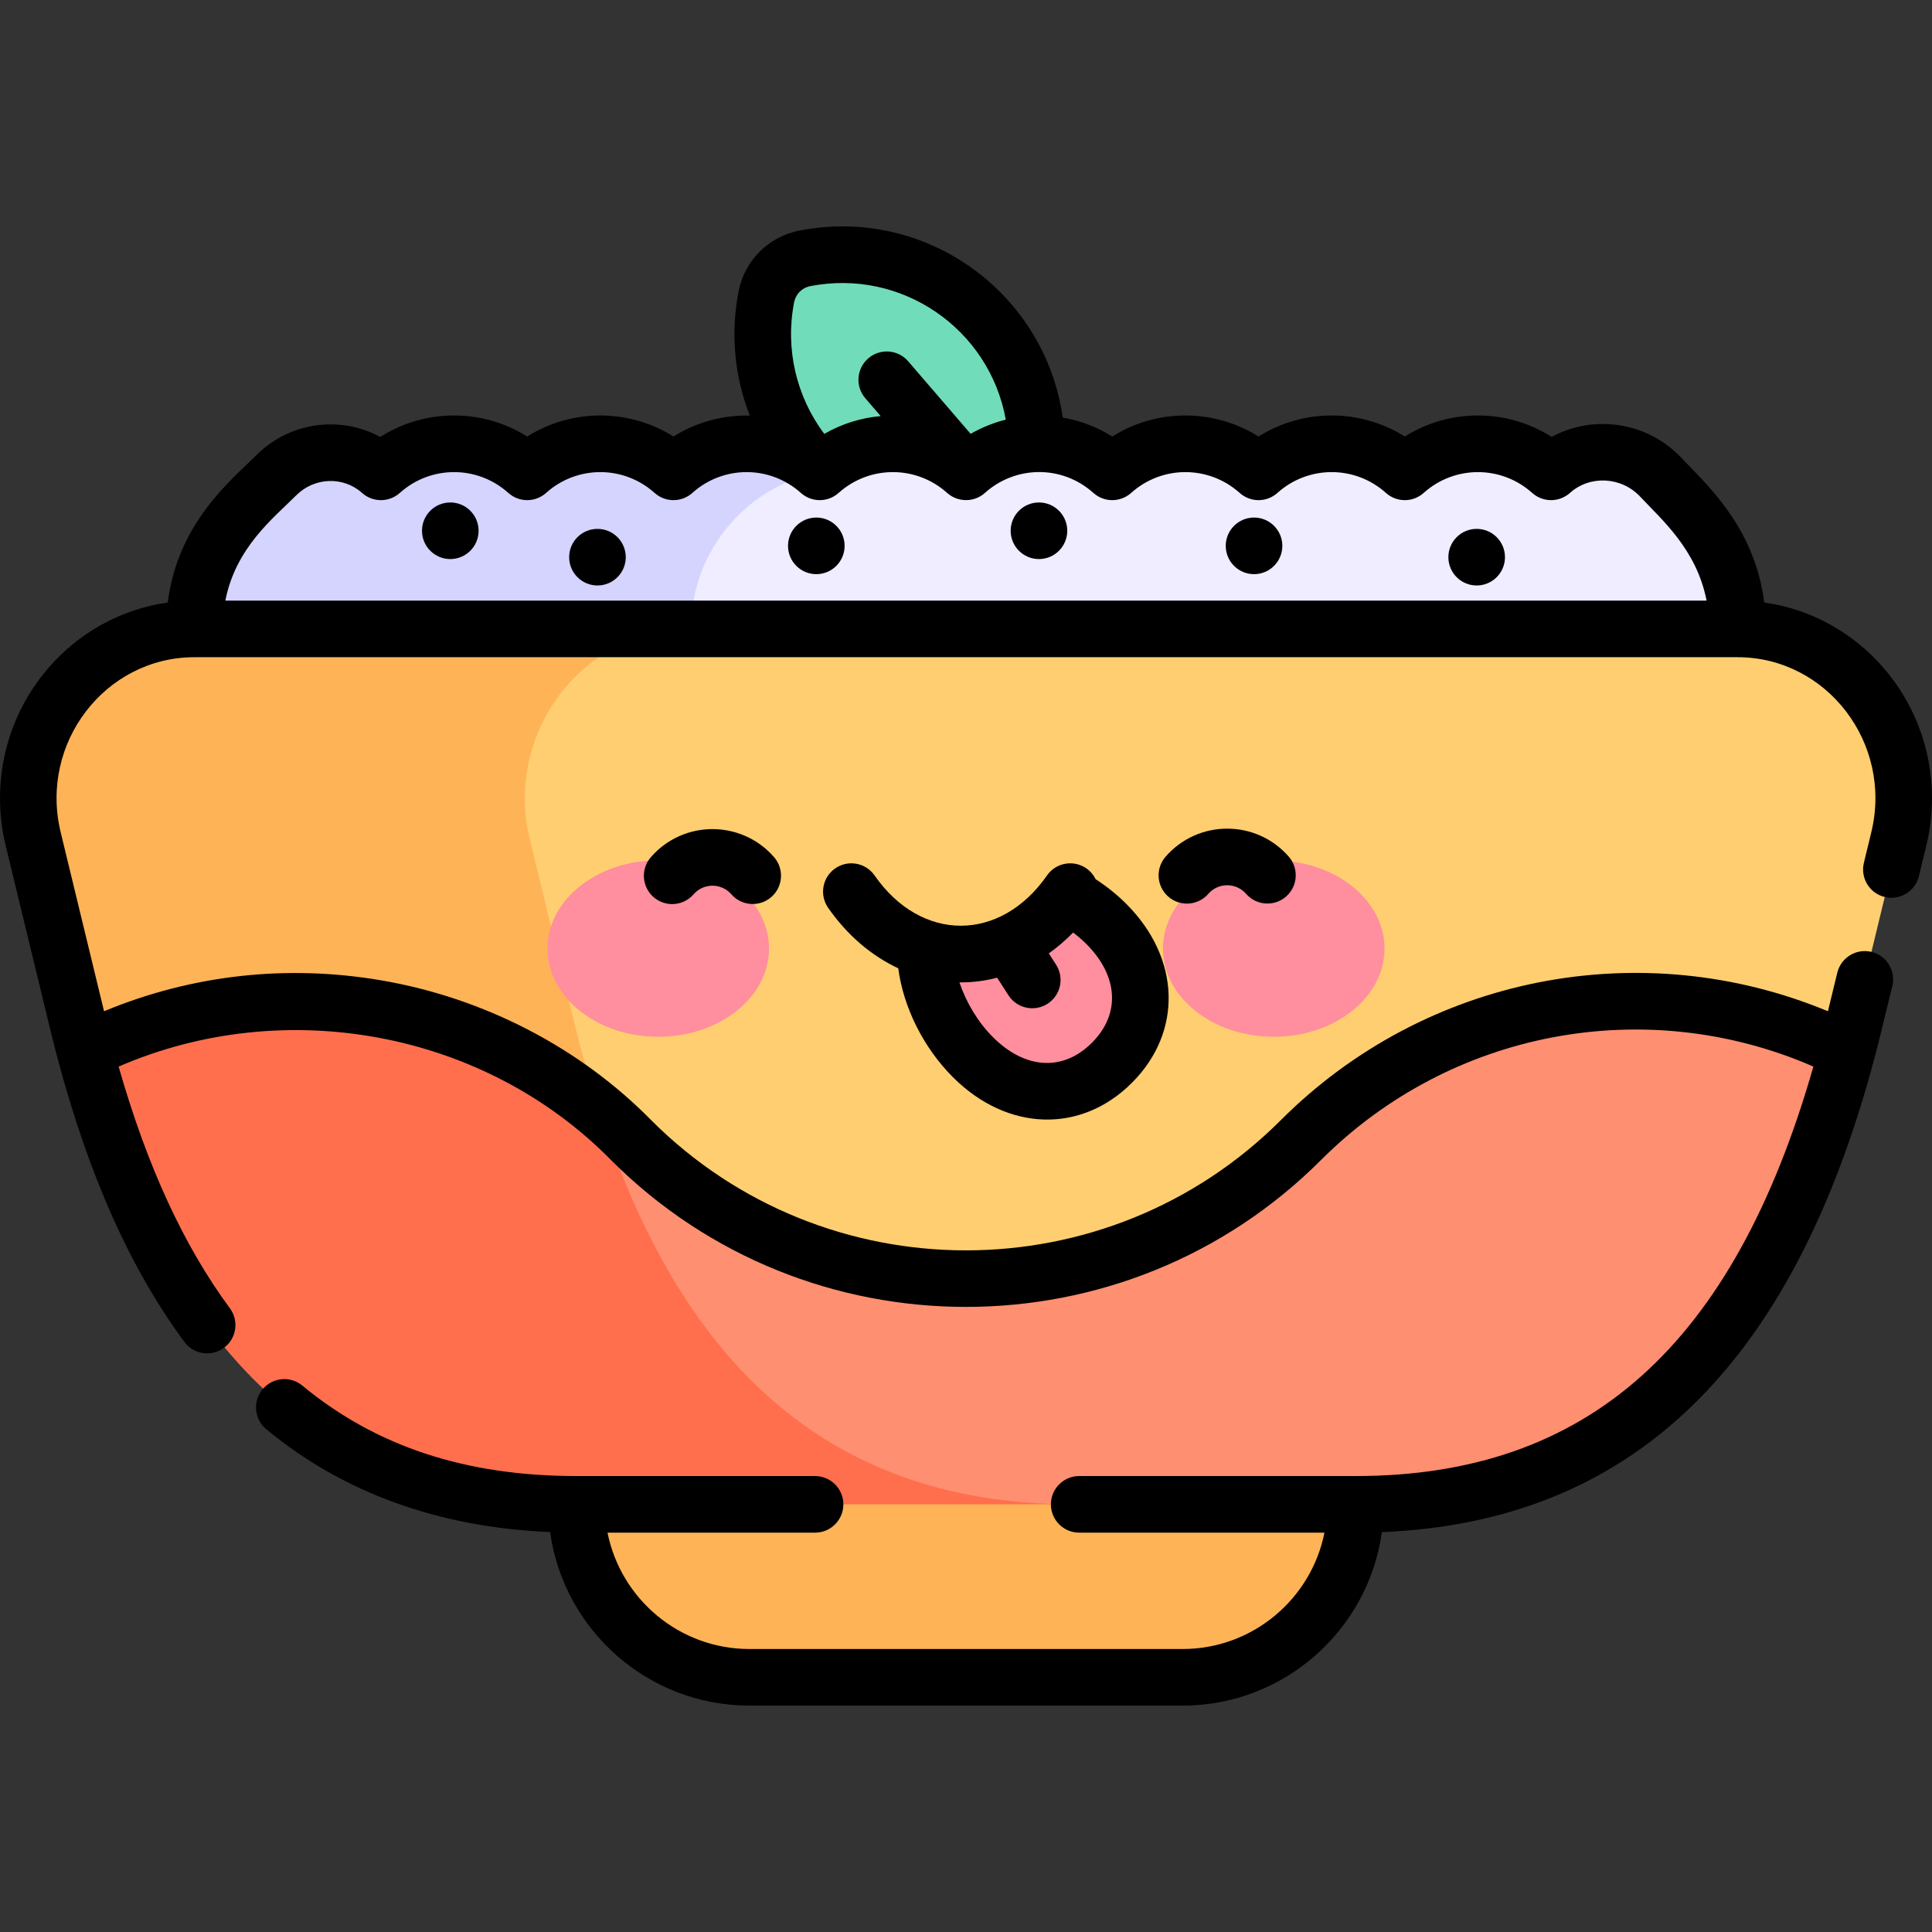 <svg id="Capa_1" enable-background="new 0 0 512 512" height="512" viewBox="0 0 512 512" width="512" xmlns="http://www.w3.org/2000/svg"><rect x="0" y="0" width="512" height="512" fill="#333333" stroke="none"/><g><path d="m263.621 139.19c5.15-1.004 9.188-5.042 10.192-10.192 3.171-16.27-1.54-33.774-14.148-46.382s-30.112-17.319-46.382-14.147c-5.15 1.003-9.188 5.042-10.192 10.192-3.171 16.27 1.54 33.774 14.148 46.382s30.112 17.319 46.382 14.147z" fill="#70dcba"/><path d="m152.767 398.667c0 25.315 20.522 45.837 45.837 45.837h114.792c25.315 0 45.837-20.521 45.837-45.837l-103.233-30z" fill="#ffb357"/><g><g><path d="m440.159 126.515c-7.613-8.15-20.553-9.153-29.111-1.473-11.084-9.941-27.699-9.923-38.762 0-11.084-9.941-27.699-9.922-38.762 0-11.084-9.941-27.699-9.923-38.762 0-11.083-9.941-27.698-9.922-38.762 0-11.083-9.94-27.698-9.924-38.762 0h-38.762v79.774h282.001v-38.149c0-21.494-13.477-32.83-20.318-40.152z" fill="#efedff"/><path d="m217.036 125.084.203-.042c-11.084-9.941-27.699-9.922-38.762 0-11.084-9.941-27.698-9.922-38.762 0-11.083-9.94-27.699-9.923-38.762 0-8.119-7.273-20.29-6.538-27.744.917-6.957 6.957-21.686 18.338-21.686 40.708v38.149h131.594v-38.149c0-20.156 14.174-37.533 33.919-41.583z" fill="#d4d4ff"/></g></g><g><g><path d="m22.507 278.522c18.871 70.926 55.956 120.146 130.26 120.146h131.594v-166.079h-219.401z" fill="#ff6f4d"/><path d="m51.523 166.667c-28.994 0-49.474 27.82-42.733 55.637l11.714 48.343c.643 2.654 1.312 5.277 2.003 7.874 43.691-21.784 97.434-16.496 136.243 15.861l24.367-19.663v-108.052c-71.207 0-128.863 0-131.594 0z" fill="#ffb357"/></g><g><path d="m158.75 294.383c20.102 62.297 56.982 104.284 125.611 104.284h74.873c74.305 0 111.39-49.22 130.26-120.146v-45.933h-330.744z" fill="#ff8f71"/><path d="m503.211 222.305c6.735-27.796-13.716-55.637-42.733-55.637-4.522 0-159.503 0-277.36 0-28.994 0-49.474 27.82-42.733 55.637l11.714 48.343c1.985 8.19 4.193 16.114 6.653 23.735 2.915 2.431 5.751 5.007 8.487 7.743l.027.027c49.008 49.008 128.465 49.008 177.473 0l.027-.027c39.159-39.159 97.757-47.024 144.73-23.604.691-2.597 1.36-5.22 2.003-7.874z" fill="#ffce71"/></g></g><g fill="#ff8e9e"><path d="m174.443 228.005c-16.212 0-29.355 10.466-29.355 23.377 0 12.91 13.142 23.376 29.355 23.376 16.212 0 29.355-10.466 29.355-23.376 0-12.911-13.142-23.377-29.355-23.377z"/><path d="m337.557 228.005c-16.212 0-29.355 10.466-29.355 23.377 0 12.91 13.143 23.376 29.355 23.376s29.355-10.466 29.355-23.376c-.001-12.911-13.143-23.377-29.355-23.377z"/><path d="m282.914 237.254c-7.029 9.571-17.094 15.587-28.294 15.587-3.259 0-6.418-.525-9.439-1.482-.011 9.698 4.851 20.996 12.658 28.803 12.251 12.251 27.068 11.251 36.824 1.495 9.756-9.755 10.756-24.573-1.495-36.823-2.998-2.999-6.514-5.558-10.254-7.58z"/></g><g><path d="m467.539 159.672c-2.546-20.273-15.712-31.657-21.899-38.277-9.01-9.643-23.364-11.654-34.419-5.604-11.862-7.545-27.041-7.581-38.935-.109-11.838-7.434-26.926-7.435-38.762-.001-11.836-7.433-26.924-7.435-38.761 0-4.017-2.525-8.469-4.213-13.126-5.021-4.739-33.235-36.417-56.065-69.787-49.552-8.195 1.596-14.523 7.922-16.12 16.118-2.187 11.217-1.062 22.605 2.978 32.91-7.014-.163-14.064 1.673-20.231 5.546-11.837-7.435-26.926-7.435-38.762 0-11.896-7.471-27.078-7.435-38.942.113-10.527-5.729-23.976-4.031-32.867 4.86-6.473 6.481-20.792 17.787-23.446 39.017-25.079 3.513-44.46 25.432-44.46 51.879 0 4.197.505 8.409 1.501 12.521l6.305 26.033c6.285 25.954 6.285 25.954 7.417 30.212l.035.134c8.297 31.184 19.287 55.769 33.598 75.159 2.46 3.332 7.155 4.041 10.488 1.58 3.333-2.46 4.041-7.155 1.581-10.488-12.249-16.595-21.921-37.597-29.492-64.044 44.12-19.135 96.964-9.373 130.527 24.8 51.847 51.846 136.218 51.861 188.107-.027 34.481-34.481 86.216-44.071 130.501-24.779-21.191 73.988-59.864 108.516-121.336 108.516h-73.232c-4.142 0-7.5 3.357-7.5 7.5s3.358 7.5 7.5 7.5h64.997c-3.497 17.561-19.028 30.837-37.601 30.837h-114.792c-18.573 0-34.104-13.276-37.601-30.837h54.997c4.142 0 7.5-3.357 7.5-7.5s-3.358-7.5-7.5-7.5h-63.233c-29.368.001-53.129-7.84-72.641-23.969-3.195-2.641-7.92-2.19-10.56 1.002s-2.19 7.92 1.002 10.559c20.409 16.871 45.69 26.013 75.216 27.249 3.589 25.947 25.901 45.996 52.82 45.996h114.792c26.914 0 49.222-20.041 52.818-45.98 66.04-2.677 108.778-43.825 130.528-125.574l.039-.147c.929-3.492 1.097-4.122 4.698-18.987.976-4.026-1.497-8.08-5.522-9.056-4.028-.977-8.08 1.497-9.056 5.523-1.12 4.622-1.903 7.849-2.479 10.208-49.439-20.529-106.651-9.479-144.99 28.859-46.005 46.006-120.861 46.004-166.818.049-18.93-19.275-44.367-32.452-71.623-37.104-25.068-4.28-50.256-1.429-73.414 8.194-.958-3.923-2.49-10.25-5.193-21.414l-6.306-26.036c-5.733-23.673 11.883-46.372 35.444-46.372h408.954c23.63 0 41.165 22.779 35.444 46.371l-1.968 8.122c-.976 4.026 1.498 8.08 5.523 9.055 4.031.972 8.08-1.499 9.055-5.524l1.968-8.119c.995-4.107 1.5-8.318 1.5-12.517.002-26.451-19.381-48.372-44.459-51.884zm-257.087-79.577c.423-2.168 2.097-3.842 4.266-4.265 24.329-4.744 47.514 11.401 51.824 35.38-3.26.818-6.392 2.085-9.313 3.762l-16.544-19.221c-2.702-3.14-7.438-3.494-10.577-.792s-3.494 7.438-.792 10.577l4.072 4.731c-5.188.46-10.29 2.035-14.946 4.716-7.419-9.896-10.399-22.527-7.99-34.888zm-131.939 51.167c4.808-4.805 12.466-5.084 17.436-.633 2.85 2.552 7.164 2.552 10.012-.004 8.193-7.35 20.552-7.348 28.747 0 2.85 2.557 7.166 2.557 10.016 0 8.193-7.348 20.552-7.349 28.747.001 2.85 2.555 7.166 2.556 10.015-.001 8.193-7.348 20.551-7.349 28.747.001 2.85 2.555 7.167 2.556 10.015-.001 8.194-7.35 20.551-7.35 28.746 0 2.852 2.562 7.221 2.531 10.016 0 3.838-3.443 8.772-5.403 13.89-5.52 5.474-.133 10.75 1.837 14.856 5.52 2.85 2.557 7.166 2.557 10.016 0 8.194-7.347 20.552-7.349 28.747 0 2.85 2.557 7.166 2.557 10.016 0 8.194-7.351 20.554-7.348 28.746.001 2.85 2.555 7.166 2.558 10.016-.001 8.194-7.348 20.552-7.348 28.746 0 2.85 2.557 7.166 2.556 10.018-.001 5.3-4.757 13.654-4.305 18.621 1.011 5.667 6.066 14.96 13.989 17.577 27.532h-392.533c2.726-14.084 12.776-21.891 18.787-27.905z"/><circle cx="119.334" cy="140.658" r="7.5"/><circle cx="158.334" cy="147.658" r="7.5"/><circle cx="216.334" cy="144.658" r="7.5"/><circle cx="332.334" cy="144.658" r="7.5"/><circle cx="391.334" cy="147.658" r="7.5"/><circle cx="275.334" cy="140.658" r="7.5"/><path d="m320.201 236.891c2.664-3.061 7.38-3.049 10.033-.01 2.724 3.122 7.462 3.443 10.582.719 3.12-2.723 3.442-7.461.719-10.582-8.633-9.893-24.014-9.901-32.651.029-2.718 3.125-2.389 7.862.736 10.58 3.121 2.716 7.86 2.393 10.581-.736z"/><path d="m172.475 227.17c-2.718 3.125-2.389 7.862.736 10.58 3.121 2.716 7.86 2.393 10.581-.736 2.659-3.056 7.376-3.055 10.034-.009 2.725 3.121 7.463 3.44 10.582.718 3.121-2.725 3.442-7.462.718-10.583-8.635-9.892-24.014-9.9-32.651.03z"/><path d="m290.348 232.982c-.542-1.105-1.363-2.094-2.445-2.847-3.401-2.366-8.075-1.527-10.44 1.873-12.352 17.757-33.332 17.759-45.687 0-2.365-3.399-7.039-4.238-10.44-1.873-3.4 2.365-4.239 7.039-1.874 10.439 5.045 7.252 11.453 12.705 18.583 16.031 1.37 10.343 6.651 21.022 14.489 28.861 14.41 14.409 33.914 15.009 47.43 1.494 13.523-13.523 12.908-33.027-1.494-47.43-2.428-2.429-5.158-4.612-8.122-6.548zm-.989 43.371c-7.625 7.625-17.669 7.053-26.217-1.494-3.976-3.976-7.117-9.231-8.883-14.529.121.001.24.012.361.012 3.273 0 6.498-.427 9.634-1.236l2.998 4.654c2.242 3.48 6.882 4.488 10.366 2.244 3.482-2.243 4.487-6.885 2.244-10.367l-1.917-2.976c2.265-1.613 4.423-3.456 6.442-5.533 1.243.95 2.421 1.953 3.477 3.009 8.547 8.546 9.119 18.592 1.495 26.216z"/></g></g></svg>